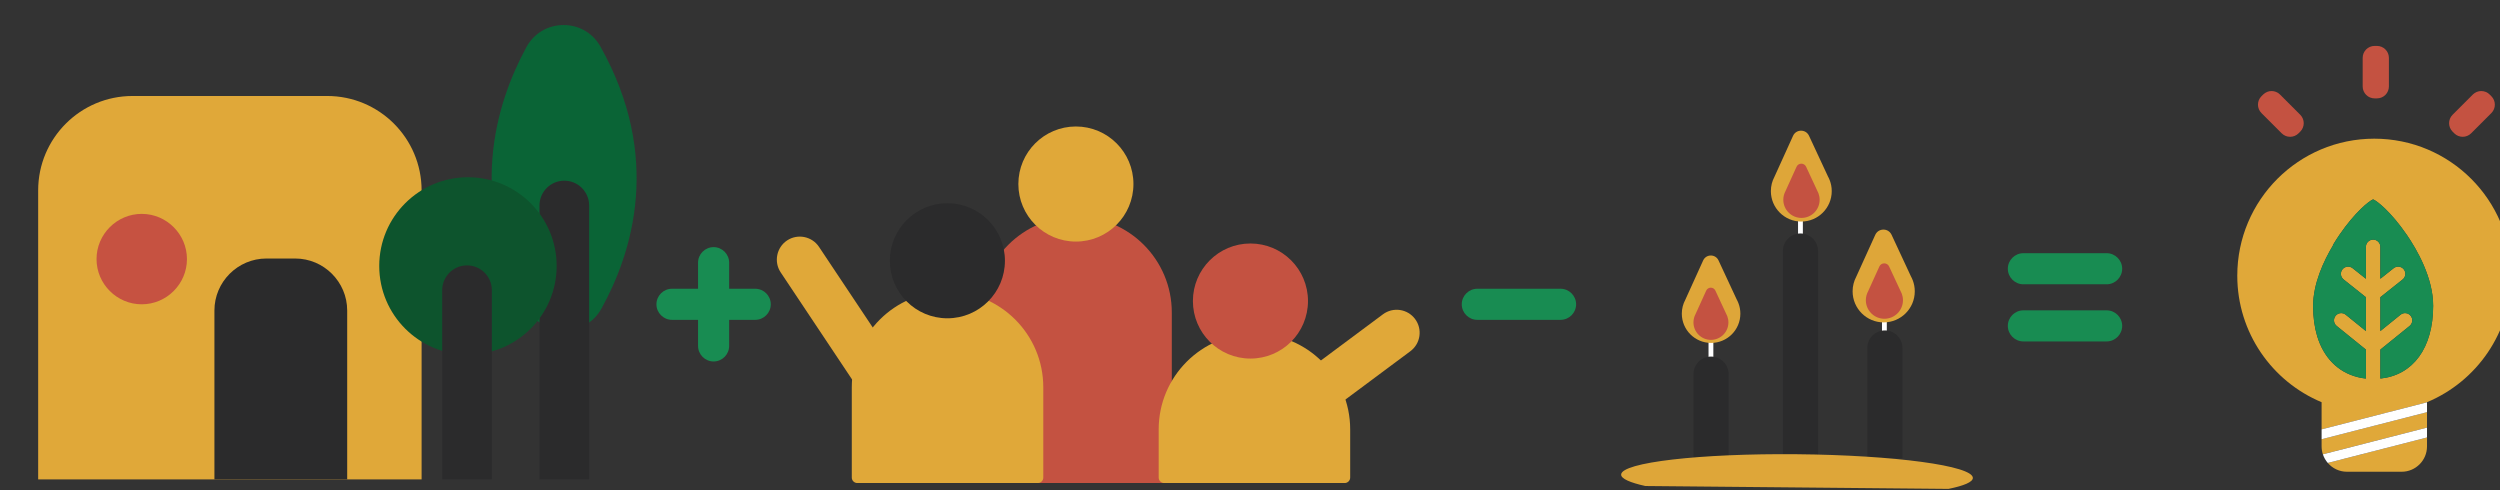 <?xml version="1.0" encoding="UTF-8" standalone="no"?>
<svg
   xmlns:dc="http://purl.org/dc/elements/1.1/"
   xmlns:cc="http://creativecommons.org/ns#"
   xmlns:rdf="http://www.w3.org/1999/02/22-rdf-syntax-ns#"
   xmlns:svg="http://www.w3.org/2000/svg"
   xmlns="http://www.w3.org/2000/svg"
   xmlns:sodipodi="http://sodipodi.sourceforge.net/DTD/sodipodi-0.dtd"
   xmlns:inkscape="http://www.inkscape.org/namespaces/inkscape"
   sodipodi:docname="slogan2.svg"
   inkscape:version="1.0rc1 (09960d6, 2020-04-09)"
   id="svg5745"
   version="1.1"
   viewBox="0 0 153 30"
   height="30mm"
   width="153mm">
  <rect x="0" y="0" width="153" height="30" fill="#333333" stroke="none"/>
  <defs
     id="defs5739" />
  <sodipodi:namedview
     inkscape:window-maximized="0"
     inkscape:window-y="23"
     inkscape:window-x="115"
     inkscape:window-height="787"
     inkscape:window-width="1251"
     showgrid="false"
     inkscape:document-rotation="0"
     inkscape:current-layer="layer1"
     inkscape:document-units="mm"
     inkscape:cy="153.69445"
     inkscape:cx="259.83263"
     inkscape:zoom="1.3105386"
     inkscape:pageshadow="2"
     inkscape:pageopacity="0.0"
     borderopacity="1.0"
     bordercolor="#666666"
     pagecolor="#ffffff"
     id="base" />
  <g
     id="layer1"
     inkscape:groupmode="layer"
     inkscape:label="Capa 1">
    <g
       transform="matrix(0.265,0,0,0.265,-839.552,-198.856)"
       id="g5616">
      <rect
         x="3562.694"
         y="825.797"
         style="fill:#ffffff"
         width="1.113"
         height="10.027"
         id="rect5516" />
      <rect
         x="3583.367"
         y="796.735"
         style="fill:#ffffff"
         width="1.113"
         height="10.027"
         id="rect5518" />
      <rect
         x="3602.754"
         y="819.251"
         style="fill:#ffffff"
         width="1.113"
         height="10.028"
         id="rect5520" />
      <g
         id="g5540">
        <g
           id="g5526">
          <path
             inkscape:connector-curvature="0"
             style="fill:#0a6436"
             d="m 3289.695,761.274 c -7.11,13.078 -13.923,35.244 0.276,60.489 3.736,6.643 13.353,6.581 17.045,-0.087 7.175,-12.96 14.081,-35.047 -0.242,-60.543 -3.748,-6.673 -13.423,-6.583 -17.079,0.141 z"
             id="path5522" />
          <path
             inkscape:connector-curvature="0"
             style="fill:#2b2b2c"
             d="m 3304.181,861.118 h -11.47 v -63.254 c 0,-3.168 2.568,-5.735 5.735,-5.735 v 0 c 3.167,0 5.735,2.567 5.735,5.735 z"
             id="path5524" />
        </g>
        <path
           inkscape:connector-curvature="0"
           style="fill:#e0a839"
           d="m 3265.485,861.118 h -88.55 v -66.746 c 0,-12.042 9.762,-21.804 21.804,-21.804 h 44.943 c 12.042,0 21.804,9.762 21.804,21.804 v 66.746 z"
           id="path5528" />
        <g
           id="g5534">
          <path
             inkscape:connector-curvature="0"
             style="fill:#0d542d"
             d="m 3276.19,832.306 v 0 c -11.314,0 -20.485,-9.171 -20.485,-20.485 v 0 c 0,-11.313 9.171,-20.485 20.485,-20.485 v 0 c 11.314,0 20.485,9.172 20.485,20.485 v 0 c 0,11.314 -9.171,20.485 -20.485,20.485 z"
             id="path5530" />
          <path
             inkscape:connector-curvature="0"
             style="fill:#2b2b2c"
             d="m 3281.712,861.118 h -11.47 v -43.693 c 0,-3.168 2.567,-5.735 5.735,-5.735 v 0 c 3.167,0 5.735,2.567 5.735,5.735 z"
             id="path5532" />
        </g>
        <path
           inkscape:connector-curvature="0"
           style="fill:#c65241"
           d="m 3200.856,820.676 v 0 c -5.743,0 -10.441,-4.699 -10.441,-10.441 v 0 c 0,-5.742 4.698,-10.441 10.441,-10.441 v 0 c 5.742,0 10.441,4.699 10.441,10.441 v 0 c 0,5.742 -4.698,10.441 -10.441,10.441 z"
           id="path5536" />
        <path
           inkscape:connector-curvature="0"
           style="fill:#2b2b2c"
           d="m 3248.303,861.118 h -30.662 v -39.015 c 0,-6.601 5.4,-12 12,-12 h 6.662 c 6.6,0 12,5.399 12,12 z"
           id="path5538" />
      </g>
      <g
         id="g5558">
        <path
           inkscape:connector-curvature="0"
           style="fill:#c45241"
           d="m 3437.476,861.952 h -41.695 c -0.699,0 -1.266,-0.566 -1.266,-1.266 v -38.123 c 0,-12.213 9.9,-22.113 22.113,-22.113 v 0 c 12.212,0 22.113,9.9 22.113,22.113 v 38.123 c 0,0.699 -0.566,1.266 -1.265,1.266 z"
           id="path5542" />
        <path
           inkscape:connector-curvature="0"
           style="fill:#e0a839"
           d="m 3407.797,861.952 h -41.695 c -0.699,0 -1.266,-0.566 -1.266,-1.266 v -20.848 c 0,-12.213 9.9,-22.113 22.113,-22.113 v 0 c 12.212,0 22.113,9.9 22.113,22.113 v 20.848 c 0,0.699 -0.566,1.266 -1.265,1.266 z"
           id="path5544" />
        <path
           inkscape:connector-curvature="0"
           style="fill:#e0a839"
           d="m 3478.672,861.952 h -41.695 c -0.699,0 -1.266,-0.566 -1.266,-1.266 v -11.121 c 0,-12.212 9.9,-22.112 22.113,-22.112 v 0 c 12.213,0 22.113,9.9 22.113,22.112 v 11.121 c 0,0.699 -0.566,1.266 -1.265,1.266 z"
           id="path5546" />
        <path
           inkscape:connector-curvature="0"
           style="fill:#e0a839"
           d="m 3374.286,842.53 v 0 c -2.433,1.621 -5.75,0.958 -7.371,-1.475 l -18.501,-27.751 c -1.622,-2.433 -0.958,-5.75 1.474,-7.372 v 0 c 2.432,-1.622 5.75,-0.959 7.371,1.474 l 18.501,27.752 c 1.623,2.432 0.959,5.75 -1.474,7.372 z"
           id="path5548" />
        <path
           inkscape:connector-curvature="0"
           style="fill:#e0a839"
           d="m 3494.929,824.079 v 0 c 1.751,2.353 1.263,5.679 -1.089,7.43 l -14.779,10.999 c -2.353,1.751 -5.679,1.264 -7.43,-1.089 v 0 c -1.751,-2.353 -1.263,-5.679 1.089,-7.43 l 14.78,-11 c 2.353,-1.751 5.679,-1.263 7.429,1.09 z"
           id="path5550" />
        <circle
           style="fill:#2b2b2c"
           cx="3386.914"
           cy="810.62"
           r="13.289"
           id="circle5552" />
        <circle
           style="fill:#c45241"
           cx="3456.903"
           cy="819.921"
           r="13.289"
           id="circle5554" />
        <circle
           style="fill:#e0a839"
           cx="3416.593"
           cy="792.9"
           r="13.289"
           id="circle5556" />
      </g>
      <g
         id="g5578">
        <path
           inkscape:connector-curvature="0"
           style="fill:#e0a839"
           d="m 3710.122,859.346 h 12.658 c 3.213,0 5.842,-2.629 5.842,-5.842 v -2.07 l -22.913,5.88 c 1.073,1.241 2.654,2.032 4.413,2.032 z"
           id="path5560" />
        <path
           inkscape:connector-curvature="0"
           style="fill:#e0a839"
           d="m 3704.28,853.504 c 0,0.633 0.105,1.242 0.294,1.814 l 24.047,-6.172 v -3.556 l -24.341,6.247 z"
           id="path5562" />
        <path
           inkscape:connector-curvature="0"
           style="fill:#e0a839"
           d="m 3748.095,814.071 c 0,-17.477 -14.168,-31.644 -31.645,-31.644 -17.476,0 -31.644,14.167 -31.644,31.644 0,13.163 8.039,24.446 19.473,29.215 v 6.266 l 24.341,-6.246 v -0.02 c 11.436,-4.769 19.475,-16.052 19.475,-29.215 z m -30.251,23.76 v -6.693 l 6.753,-5.463 c 0.715,-0.578 0.825,-1.626 0.247,-2.341 -0.578,-0.715 -1.626,-0.826 -2.34,-0.247 l -4.66,3.77 v -7.819 l 5.146,-4.094 c 0.72,-0.572 0.839,-1.619 0.267,-2.338 -0.572,-0.72 -1.62,-0.839 -2.339,-0.267 l -3.074,2.445 v -7.38 c 0,-0.919 -0.746,-1.664 -1.665,-1.664 -0.918,0 -1.664,0.745 -1.664,1.664 v 7.38 l -3.075,-2.445 c -0.718,-0.572 -1.767,-0.453 -2.339,0.266 -0.572,0.719 -0.453,1.766 0.267,2.338 l 5.146,4.095 v 7.818 l -4.66,-3.77 c -0.714,-0.578 -1.762,-0.467 -2.34,0.247 -0.578,0.716 -0.467,1.763 0.248,2.342 l 6.753,5.463 v 6.691 c -0.524,-0.056 -1.034,-0.142 -1.532,-0.251 -0.153,-0.033 -0.306,-0.067 -0.456,-0.106 -0.013,-0.004 -0.026,-0.007 -0.039,-0.011 -4.479,-1.175 -7.724,-4.475 -9.233,-9.43 0,-0.018 -0.01,-0.035 -0.013,-0.052 -0.612,-2.046 -0.925,-4.363 -0.932,-6.887 0.013,-5.22 2.46,-10.443 4.602,-14.018 l -0.018,-0.089 c 0.538,-0.898 1.057,-1.696 1.513,-2.361 3.565,-5.197 6.825,-7.821 7.77,-8.181 0.945,0.359 4.205,2.983 7.771,8.181 2.278,3.319 6.098,9.863 6.098,16.391 0,9.732 -4.627,16.021 -12.202,16.816 z"
           id="path5564" />
        <path
           inkscape:connector-curvature="0"
           style="fill:#c45241"
           d="m 3716.521,773.122 h 0.546 c 1.522,0 2.756,-1.233 2.756,-2.756 v -6.604 c 0,-1.521 -1.234,-2.756 -2.756,-2.756 h -0.546 c -1.522,0 -2.756,1.234 -2.756,2.756 v 6.604 c 0,1.522 1.235,2.756 2.756,2.756 z"
           id="path5566" />
        <path
           inkscape:connector-curvature="0"
           style="fill:#c45241"
           d="m 3734.916,781.187 c 1.077,1.076 2.821,1.076 3.898,0 l 4.669,-4.67 c 1.076,-1.076 1.076,-2.821 0,-3.897 l -0.386,-0.386 c -1.076,-1.076 -2.821,-1.076 -3.897,0 l -4.67,4.669 c -1.076,1.077 -1.076,2.821 0,3.898 z"
           id="path5568" />
        <path
           inkscape:connector-curvature="0"
           style="fill:#c45241"
           d="m 3695.062,781.187 c 1.076,1.076 2.821,1.076 3.897,0 l 0.386,-0.386 c 1.077,-1.077 1.077,-2.821 0,-3.898 l -4.669,-4.669 c -1.077,-1.076 -2.821,-1.076 -3.898,0 l -0.386,0.386 c -1.076,1.076 -1.076,2.821 0,3.897 z"
           id="path5570" />
        <polygon
           style="fill:#ffffff"
           points="3728.622,845.591 3728.622,843.305 3704.28,849.551 3704.28,851.838 "
           id="polygon5572" />
        <path
           inkscape:connector-curvature="0"
           style="fill:#ffffff"
           d="m 3705.709,857.314 22.913,-5.88 v -2.287 l -24.047,6.172 c 0.243,0.741 0.633,1.416 1.134,1.995 z"
           id="path5574" />
        <path
           inkscape:connector-curvature="0"
           style="fill:#188c52"
           d="m 3723.95,804.625 c -3.566,-5.197 -6.825,-7.821 -7.771,-8.181 -0.945,0.359 -4.205,2.983 -7.77,8.181 -0.457,0.665 -0.976,1.463 -1.513,2.361 l 0.018,0.089 c -2.142,3.574 -4.589,8.798 -4.602,14.018 0.01,2.523 0.319,4.841 0.932,6.887 0,0.017 0.01,0.034 0.013,0.052 1.509,4.955 4.754,8.255 9.233,9.43 0.013,0.004 0.026,0.007 0.039,0.011 0.15,0.039 0.303,0.073 0.456,0.106 0.498,0.109 1.008,0.195 1.532,0.251 v -6.691 l -6.753,-5.463 c -0.714,-0.579 -0.825,-1.626 -0.248,-2.342 0.578,-0.714 1.626,-0.825 2.34,-0.247 l 4.66,3.77 v -7.818 l -5.146,-4.095 c -0.72,-0.572 -0.839,-1.619 -0.267,-2.338 0.572,-0.719 1.621,-0.838 2.339,-0.266 l 3.075,2.445 v -7.38 c 0,-0.919 0.746,-1.664 1.664,-1.664 0.919,0 1.665,0.745 1.665,1.664 v 7.38 l 3.074,-2.445 c 0.72,-0.572 1.767,-0.453 2.339,0.267 0.572,0.719 0.453,1.766 -0.267,2.338 l -5.146,4.094 v 7.819 l 4.66,-3.77 c 0.714,-0.579 1.763,-0.468 2.34,0.247 0.578,0.715 0.468,1.763 -0.247,2.341 l -6.753,5.463 v 6.693 c 7.575,-0.795 12.204,-7.084 12.204,-16.815 0,-6.529 -3.822,-13.073 -6.1,-16.392 z"
           id="path5576" />
      </g>
      <path
         inkscape:connector-curvature="0"
         style="fill:#188c52"
         d="m 3342.539,824.266 h -19.228 c -1.975,0 -3.59,-1.616 -3.59,-3.59 v 0 c 0,-1.975 1.615,-3.59 3.59,-3.59 h 19.228 c 1.975,0 3.59,1.615 3.59,3.59 v 0 c -10e-4,1.974 -1.616,3.59 -3.59,3.59 z"
         id="path5580" />
      <path
         inkscape:connector-curvature="0"
         style="fill:#188c52"
         d="m 3336.514,811.062 v 19.228 c 0,1.975 -1.615,3.59 -3.59,3.59 v 0 c -1.974,0 -3.59,-1.615 -3.59,-3.59 v -19.228 c 0,-1.975 1.616,-3.59 3.59,-3.59 v 0 c 1.975,0 3.59,1.615 3.59,3.59 z"
         id="path5582" />
      <path
         inkscape:connector-curvature="0"
         style="fill:#188c52"
         d="m 3528.523,824.266 h -19.228 c -1.975,0 -3.59,-1.616 -3.59,-3.59 v 0 c 0,-1.975 1.615,-3.59 3.59,-3.59 h 19.228 c 1.974,0 3.59,1.615 3.59,3.59 v 0 c 0,1.974 -1.615,3.59 -3.59,3.59 z"
         id="path5584" />
      <g
         id="g5590">
        <path
           inkscape:connector-curvature="0"
           style="fill:#188c52"
           d="m 3654.634,816.054 h -19.228 c -1.974,0 -3.59,-1.615 -3.59,-3.59 v 0 c 0,-1.974 1.616,-3.59 3.59,-3.59 h 19.228 c 1.975,0 3.59,1.616 3.59,3.59 v 0 c 0,1.975 -1.616,3.59 -3.59,3.59 z"
           id="path5586" />
        <path
           inkscape:connector-curvature="0"
           style="fill:#188c52"
           d="m 3654.634,829.252 h -19.228 c -1.974,0 -3.59,-1.615 -3.59,-3.59 v 0 c 0,-1.975 1.616,-3.59 3.59,-3.59 h 19.228 c 1.975,0 3.59,1.615 3.59,3.59 v 0 c 0,1.975 -1.616,3.59 -3.59,3.59 z"
           id="path5588" />
      </g>
      <path
         inkscape:connector-curvature="0"
         style="fill:#dea639"
         d="m 3569.604,820.431 v 0 -0.007 c -0.115,-0.302 -0.25,-0.592 -0.405,-0.871 L 3565,810.536 c -0.705,-1.513 -2.859,-1.503 -3.549,0.017 l -4.134,9.104 c -0.505,0.947 -0.792,2.028 -0.792,3.177 0,3.734 3.027,6.761 6.761,6.761 3.734,0 6.761,-3.026 6.761,-6.761 0,-0.846 -0.156,-1.656 -0.44,-2.403 z"
         id="path5592" />
      <path
         inkscape:connector-curvature="0"
         style="fill:#dea639"
         d="m 3590.687,792.039 v 0 -0.008 c -0.12,-0.313 -0.26,-0.614 -0.421,-0.904 l -4.365,-9.374 c -0.732,-1.572 -2.972,-1.562 -3.689,0.018 l -4.297,9.465 c -0.525,0.984 -0.824,2.108 -0.824,3.302 0,3.882 3.147,7.028 7.029,7.028 3.882,0 7.028,-3.146 7.028,-7.028 0,-0.881 -0.163,-1.723 -0.458,-2.499 z"
         id="path5594" />
      <path
         inkscape:connector-curvature="0"
         style="fill:#dea639"
         d="m 3609.855,815.125 v 0 -0.008 c -0.122,-0.319 -0.266,-0.628 -0.43,-0.923 l -4.458,-9.573 c -0.748,-1.606 -3.035,-1.595 -3.767,0.018 l -4.389,9.666 c -0.536,1.005 -0.841,2.153 -0.841,3.372 0,3.964 3.214,7.178 7.178,7.178 3.964,0 7.178,-3.214 7.178,-7.178 0,-0.9 -0.166,-1.76 -0.468,-2.552 z"
         id="path5596" />
      <path
         inkscape:connector-curvature="0"
         style="fill:#2b2b2c"
         d="m 3607.484,856.239 h -8.12 v -25.466 c 0,-2.243 1.818,-4.061 4.06,-4.061 v 0 c 2.242,0 4.06,1.817 4.06,4.061 z"
         id="path5598" />
      <path
         inkscape:connector-curvature="0"
         style="fill:#2b2b2c"
         d="m 3567.344,856.239 h -8.12 v -19.43 c 0,-2.243 1.818,-4.061 4.06,-4.061 v 0 c 2.242,0 4.06,1.817 4.06,4.061 z"
         id="path5600" />
      <g
         id="g5604">
        <path
           inkscape:connector-curvature="0"
           style="fill:#2b2b2c"
           d="m 3587.984,856.239 h -8.12 v -47.863 c 0,-2.242 1.818,-4.06 4.06,-4.06 v 0 c 2.242,0 4.06,1.817 4.06,4.06 z"
           id="path5602" />
      </g>
      <path
         inkscape:connector-curvature="0"
         style="fill:#c45241"
         d="m 3607.317,818.208 v 0 -0.005 c -0.073,-0.19 -0.159,-0.375 -0.257,-0.551 l -2.662,-5.716 c -0.446,-0.959 -1.812,-0.952 -2.249,0.011 l -2.621,5.771 c -0.32,0.601 -0.502,1.286 -0.502,2.014 0,2.366 1.919,4.285 4.286,4.285 2.367,0 4.286,-1.919 4.286,-4.285 0,-0.537 -0.1,-1.05 -0.28,-1.524 z"
         id="path5606" />
      <path
         inkscape:connector-curvature="0"
         style="fill:#c45241"
         d="m 3588.081,795.041 v 0 -0.005 c -0.071,-0.187 -0.156,-0.367 -0.251,-0.54 l -2.606,-5.596 c -0.438,-0.939 -1.774,-0.933 -2.203,0.011 l -2.565,5.65 c -0.313,0.588 -0.492,1.259 -0.492,1.971 0,2.318 1.878,4.196 4.196,4.196 2.317,0 4.196,-1.878 4.196,-4.196 0,-0.526 -0.098,-1.028 -0.274,-1.491 z"
         id="path5608" />
      <path
         inkscape:connector-curvature="0"
         style="fill:#c45241"
         d="m 3567.024,823.418 v 0 l -10e-4,-0.005 c -0.068,-0.18 -0.149,-0.353 -0.242,-0.52 l -2.507,-5.384 c -0.42,-0.902 -1.707,-0.896 -2.118,0.011 l -2.468,5.436 c -0.302,0.565 -0.473,1.211 -0.473,1.896 0,2.229 1.808,4.037 4.037,4.037 2.23,0 4.037,-1.808 4.037,-4.037 0,-0.505 -0.095,-0.988 -0.265,-1.434 z"
         id="path5610" />
      <g
         id="g5614">
        <path
           inkscape:connector-curvature="0"
           style="fill:#dea639"
           d="m 3623.74,860.779 c 0.027,-2.812 -18.135,-5.264 -40.565,-5.478 -22.43,-0.213 -40.635,1.894 -40.662,4.705 -0.01,0.941 2.032,1.843 5.583,2.634 l 70.012,0.666 c 3.565,-0.723 5.623,-1.585 5.632,-2.527 z"
           id="path5612" />
      </g>
    </g>
  </g>
</svg>
